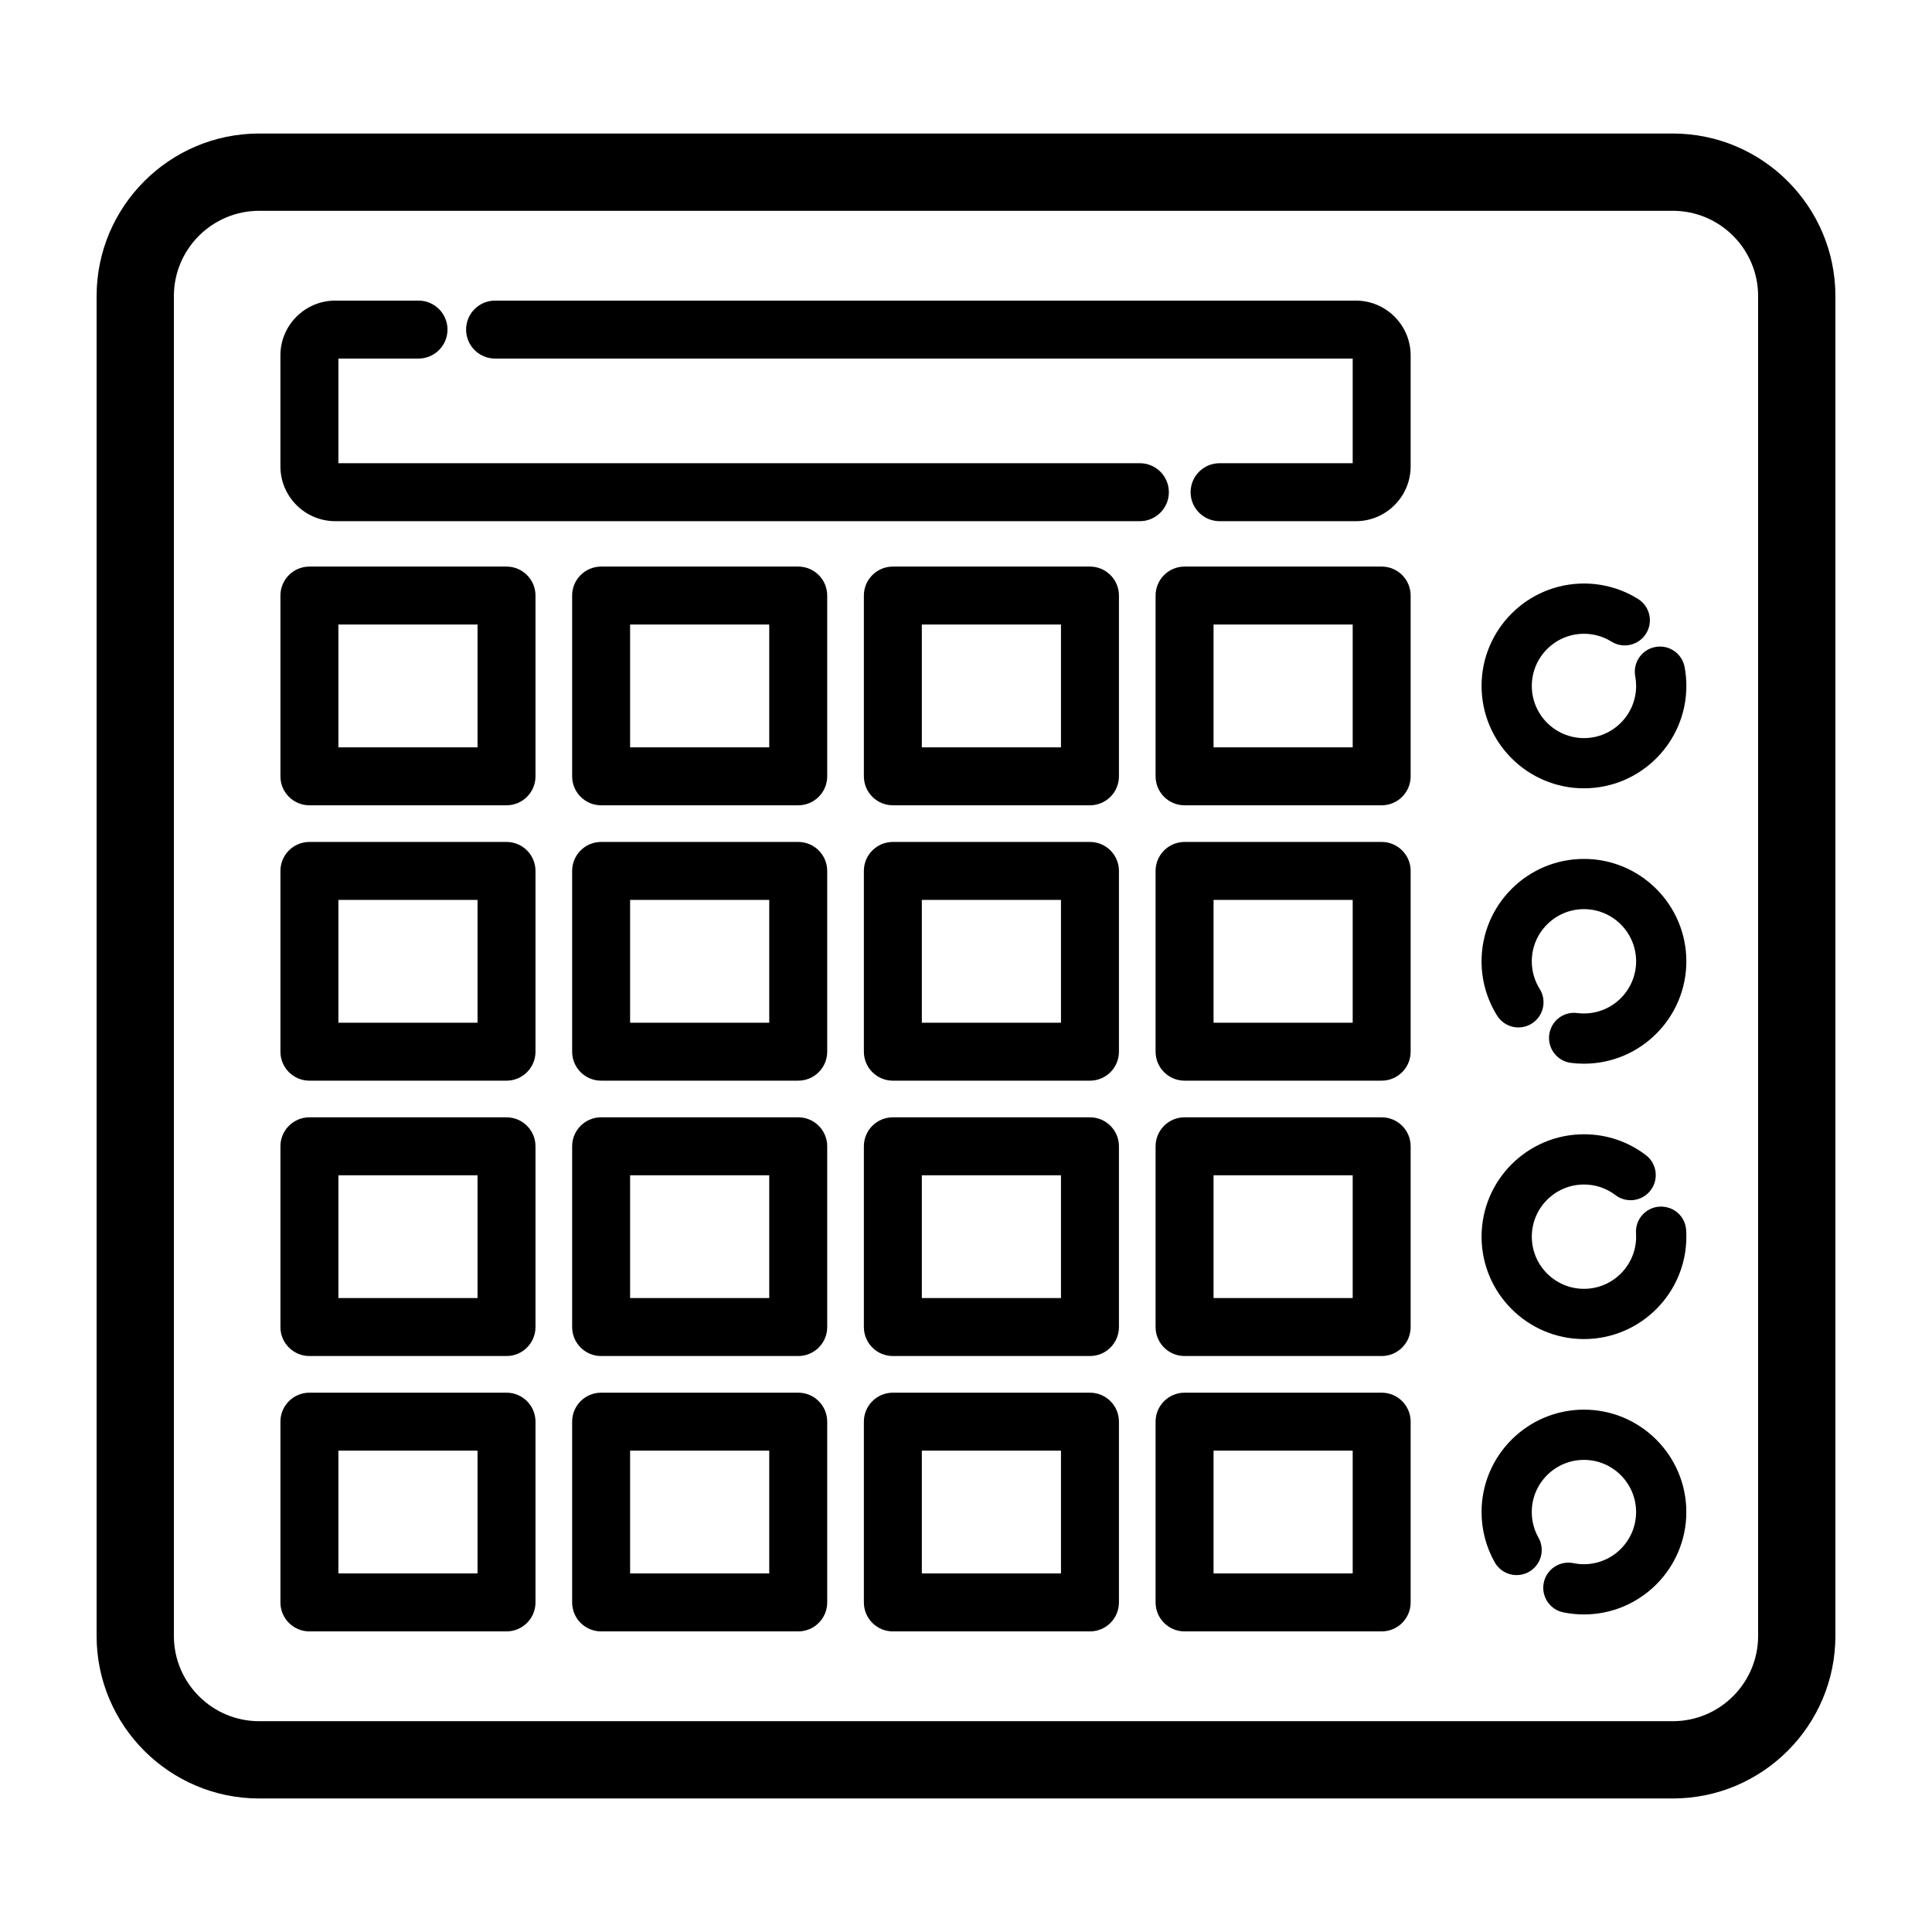 <svg height='300px' width='300px'  fill="#000000" xmlns="http://www.w3.org/2000/svg" xmlns:xlink="http://www.w3.org/1999/xlink" version="1.1" x="0px" y="0px" viewBox="0 0 100 100" style="enable-background:new 0 0 100 100;" xml:space="preserve"><g><path d="M86.584,6.911H13.416C8.775,6.911,5,10.687,5,15.327v69.346c0,4.641,3.775,8.416,8.416,8.416h73.168   c4.641,0,8.416-3.775,8.416-8.416V15.327C95,10.687,91.225,6.911,86.584,6.911z M91,84.673c0,2.435-1.981,4.416-4.416,4.416H13.416   C10.981,89.089,9,87.108,9,84.673V15.327c0-2.435,1.981-4.416,4.416-4.416h73.168c2.435,0,4.416,1.981,4.416,4.416V84.673z"></path><path d="M26.217,29.326H16.015c-0.828,0-1.5,0.671-1.5,1.5v9.356c0,0.829,0.672,1.5,1.5,1.5h10.202c0.828,0,1.5-0.671,1.5-1.5   v-9.356C27.717,29.997,27.045,29.326,26.217,29.326z M24.717,38.682h-7.202v-6.356h7.202V38.682z"></path><path d="M41.316,29.326H31.114c-0.828,0-1.5,0.671-1.5,1.5v9.356c0,0.829,0.672,1.5,1.5,1.5h10.202c0.828,0,1.5-0.671,1.5-1.5   v-9.356C42.816,29.997,42.145,29.326,41.316,29.326z M39.816,38.682h-7.202v-6.356h7.202V38.682z"></path><path d="M56.416,29.326H46.214c-0.828,0-1.5,0.671-1.5,1.5v9.356c0,0.829,0.672,1.5,1.5,1.5h10.202c0.828,0,1.5-0.671,1.5-1.5   v-9.356C57.916,29.997,57.244,29.326,56.416,29.326z M54.916,38.682h-7.202v-6.356h7.202V38.682z"></path><path d="M71.515,29.326H61.313c-0.828,0-1.5,0.671-1.5,1.5v9.356c0,0.829,0.672,1.5,1.5,1.5h10.202c0.828,0,1.5-0.671,1.5-1.5   v-9.356C73.015,29.997,72.343,29.326,71.515,29.326z M70.015,38.682h-7.202v-6.356h7.202V38.682z"></path><path d="M26.217,43.579H16.015c-0.828,0-1.5,0.671-1.5,1.5v9.356c0,0.829,0.672,1.5,1.5,1.5h10.202c0.828,0,1.5-0.671,1.5-1.5   v-9.356C27.717,44.25,27.045,43.579,26.217,43.579z M24.717,52.935h-7.202v-6.356h7.202V52.935z"></path><path d="M41.316,43.579H31.114c-0.828,0-1.5,0.671-1.5,1.5v9.356c0,0.829,0.672,1.5,1.5,1.5h10.202c0.828,0,1.5-0.671,1.5-1.5   v-9.356C42.816,44.25,42.145,43.579,41.316,43.579z M39.816,52.935h-7.202v-6.356h7.202V52.935z"></path><path d="M56.416,43.579H46.214c-0.828,0-1.5,0.671-1.5,1.5v9.356c0,0.829,0.672,1.5,1.5,1.5h10.202c0.828,0,1.5-0.671,1.5-1.5   v-9.356C57.916,44.25,57.244,43.579,56.416,43.579z M54.916,52.935h-7.202v-6.356h7.202V52.935z"></path><path d="M71.515,43.579H61.313c-0.828,0-1.5,0.671-1.5,1.5v9.356c0,0.829,0.672,1.5,1.5,1.5h10.202c0.828,0,1.5-0.671,1.5-1.5   v-9.356C73.015,44.25,72.343,43.579,71.515,43.579z M70.015,52.935h-7.202v-6.356h7.202V52.935z"></path><path d="M26.217,57.832H16.015c-0.828,0-1.5,0.671-1.5,1.5v9.356c0,0.829,0.672,1.5,1.5,1.5h10.202c0.828,0,1.5-0.671,1.5-1.5   v-9.356C27.717,58.503,27.045,57.832,26.217,57.832z M24.717,67.188h-7.202v-6.356h7.202V67.188z"></path><path d="M41.316,57.832H31.114c-0.828,0-1.5,0.671-1.5,1.5v9.356c0,0.829,0.672,1.5,1.5,1.5h10.202c0.828,0,1.5-0.671,1.5-1.5   v-9.356C42.816,58.503,42.145,57.832,41.316,57.832z M39.816,67.188h-7.202v-6.356h7.202V67.188z"></path><path d="M56.416,57.832H46.214c-0.828,0-1.5,0.671-1.5,1.5v9.356c0,0.829,0.672,1.5,1.5,1.5h10.202c0.828,0,1.5-0.671,1.5-1.5   v-9.356C57.916,58.503,57.244,57.832,56.416,57.832z M54.916,67.188h-7.202v-6.356h7.202V67.188z"></path><path d="M71.515,57.832H61.313c-0.828,0-1.5,0.671-1.5,1.5v9.356c0,0.829,0.672,1.5,1.5,1.5h10.202c0.828,0,1.5-0.671,1.5-1.5   v-9.356C73.015,58.503,72.343,57.832,71.515,57.832z M70.015,67.188h-7.202v-6.356h7.202V67.188z"></path><path d="M26.217,72.085H16.015c-0.828,0-1.5,0.671-1.5,1.5v9.356c0,0.829,0.672,1.5,1.5,1.5h10.202c0.828,0,1.5-0.671,1.5-1.5   v-9.356C27.717,72.756,27.045,72.085,26.217,72.085z M24.717,81.441h-7.202v-6.356h7.202V81.441z"></path><path d="M41.316,72.085H31.114c-0.828,0-1.5,0.671-1.5,1.5v9.356c0,0.829,0.672,1.5,1.5,1.5h10.202c0.828,0,1.5-0.671,1.5-1.5   v-9.356C42.816,72.756,42.145,72.085,41.316,72.085z M39.816,81.441h-7.202v-6.356h7.202V81.441z"></path><path d="M56.416,72.085H46.214c-0.828,0-1.5,0.671-1.5,1.5v9.356c0,0.829,0.672,1.5,1.5,1.5h10.202c0.828,0,1.5-0.671,1.5-1.5   v-9.356C57.916,72.756,57.244,72.085,56.416,72.085z M54.916,81.441h-7.202v-6.356h7.202V81.441z"></path><path d="M71.515,72.085H61.313c-0.828,0-1.5,0.671-1.5,1.5v9.356c0,0.829,0.672,1.5,1.5,1.5h10.202c0.828,0,1.5-0.671,1.5-1.5   v-9.356C73.015,72.756,72.343,72.085,71.515,72.085z M70.015,81.441h-7.202v-6.356h7.202V81.441z"></path><path d="M60.5,25.476c0-0.829-0.672-1.5-1.5-1.5H17.515v-5.417h4.147c0.828,0,1.5-0.671,1.5-1.5s-0.672-1.5-1.5-1.5h-4.309   c-1.565,0-2.839,1.273-2.839,2.838v5.741c0,1.565,1.273,2.838,2.839,2.838H59C59.828,26.976,60.5,26.304,60.5,25.476z"></path><path d="M70.177,15.559H25.625c-0.828,0-1.5,0.671-1.5,1.5s0.672,1.5,1.5,1.5h44.39v5.417h-6.889c-0.828,0-1.5,0.671-1.5,1.5   s0.672,1.5,1.5,1.5h7.051c1.564,0,2.838-1.273,2.838-2.838v-5.741C73.015,16.832,71.741,15.559,70.177,15.559z"></path><path d="M85.677,33.489c-0.706,0.132-1.17,0.812-1.037,1.518c0.03,0.162,0.046,0.329,0.046,0.497c0,1.489-1.211,2.7-2.7,2.7   s-2.7-1.211-2.7-2.7s1.211-2.7,2.7-2.7c0.505,0,0.997,0.141,1.424,0.406c0.608,0.379,1.411,0.194,1.791-0.417   c0.38-0.609,0.193-1.411-0.416-1.791c-0.84-0.523-1.808-0.799-2.799-0.799c-2.923,0-5.3,2.377-5.3,5.3s2.377,5.3,5.3,5.3   s5.3-2.377,5.3-5.3c0-0.328-0.03-0.657-0.091-0.977C87.063,33.821,86.387,33.354,85.677,33.489z"></path><path d="M81.985,44.457c-2.923,0-5.3,2.377-5.3,5.3c0,0.996,0.278,1.968,0.805,2.811c0.382,0.61,1.184,0.795,1.792,0.413   c0.608-0.38,0.793-1.183,0.413-1.792c-0.269-0.428-0.41-0.923-0.41-1.432c0-1.489,1.211-2.7,2.7-2.7s2.7,1.211,2.7,2.7   s-1.211,2.7-2.7,2.7c-0.116,0-0.232-0.007-0.345-0.021c-0.716-0.099-1.363,0.414-1.453,1.126s0.415,1.363,1.127,1.453   c0.22,0.028,0.443,0.042,0.671,0.042c2.923,0,5.3-2.377,5.3-5.3S84.908,44.457,81.985,44.457z"></path><path d="M85.888,62.455c-0.717,0.049-1.257,0.669-1.208,1.386c0.004,0.056,0.006,0.112,0.006,0.169c0,1.489-1.211,2.7-2.7,2.7   s-2.7-1.211-2.7-2.7s1.211-2.7,2.7-2.7c0.595,0,1.158,0.189,1.63,0.548c0.569,0.435,1.386,0.323,1.821-0.249   c0.435-0.572,0.323-1.387-0.249-1.822c-0.928-0.705-2.035-1.077-3.202-1.077c-2.923,0-5.3,2.377-5.3,5.3s2.377,5.3,5.3,5.3   s5.3-2.377,5.3-5.3c0-0.117-0.004-0.232-0.012-0.347C87.225,62.947,86.627,62.417,85.888,62.455z"></path><path d="M81.985,72.963c-2.923,0-5.3,2.377-5.3,5.3c0,0.913,0.236,1.813,0.683,2.604c0.354,0.625,1.146,0.845,1.771,0.492   c0.625-0.354,0.846-1.146,0.492-1.771c-0.227-0.401-0.347-0.859-0.347-1.325c0-1.489,1.211-2.7,2.7-2.7s2.7,1.211,2.7,2.7   s-1.211,2.7-2.7,2.7c-0.184,0-0.367-0.019-0.546-0.055c-0.706-0.141-1.391,0.311-1.533,1.014c-0.144,0.703,0.31,1.39,1.014,1.534   c0.349,0.071,0.707,0.107,1.065,0.107c2.923,0,5.3-2.377,5.3-5.3S84.908,72.963,81.985,72.963z"></path></g></svg>